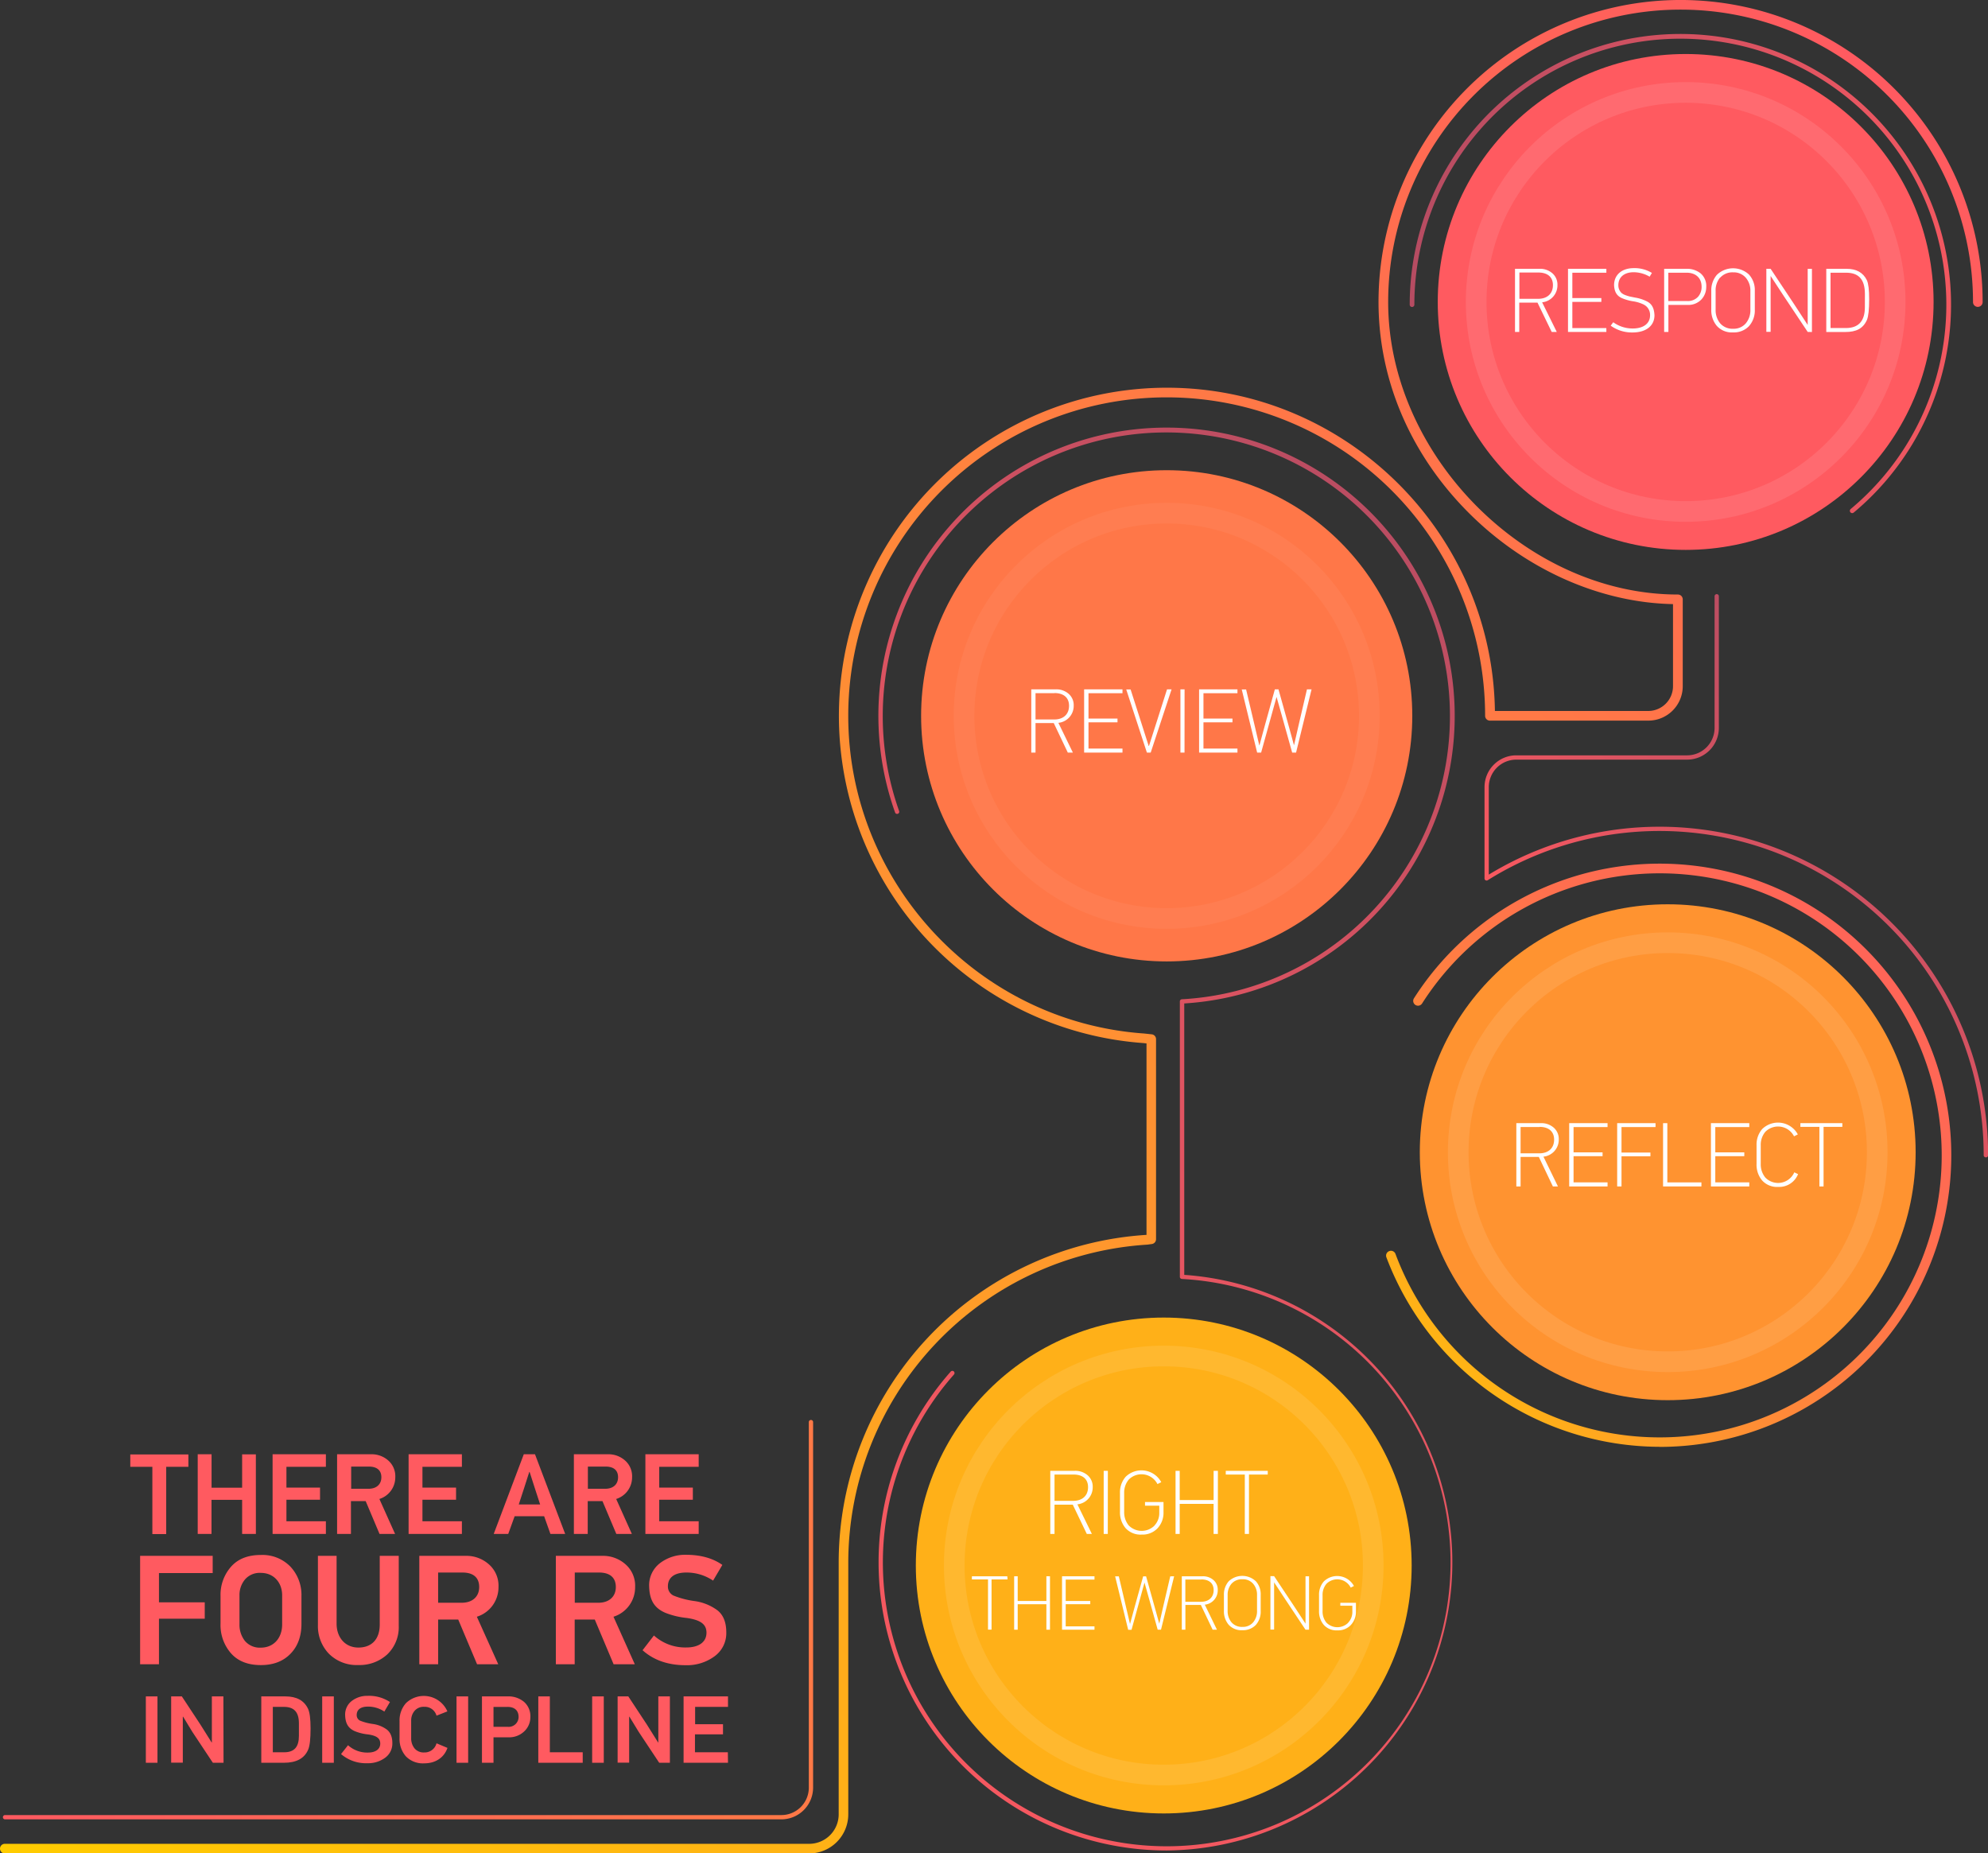 <svg xmlns="http://www.w3.org/2000/svg" xmlns:xlink="http://www.w3.org/1999/xlink" viewBox="0 0 673.66 627.96"><rect x="0" y="0" width="673.66" height="627.96" fill="#333333" stroke="none"/><defs><style>.cls-1{fill:#ff5a60;}.cls-13,.cls-2{fill:none;stroke:#fff;stroke-miterlimit:10;stroke-width:7px;}.cls-2{opacity:0.1;}.cls-3{fill:#ff9330;}.cls-4{fill:#ffb018;}.cls-5{fill:url(#linear-gradient);}.cls-6{fill:url(#linear-gradient-2);}.cls-7{fill:url(#linear-gradient-3);}.cls-8{fill:url(#linear-gradient-4);}.cls-9{fill:url(#linear-gradient-5);}.cls-10{fill:url(#linear-gradient-6);}.cls-11{fill:#fff;}.cls-12{fill:#ff7748;}.cls-13{opacity:0.05;}</style><linearGradient id="linear-gradient" x1="-27.55" y1="808.88" x2="790.31" y2="-8.99" gradientUnits="userSpaceOnUse"><stop offset="0" stop-color="#ff5a60"/><stop offset="0.23" stop-color="#fc5960"/><stop offset="0.37" stop-color="#f45860"/><stop offset="0.5" stop-color="#e55561"/><stop offset="0.61" stop-color="#d05161"/><stop offset="0.71" stop-color="#b54c62"/><stop offset="0.8" stop-color="#944663"/><stop offset="0.89" stop-color="#6c3e64"/><stop offset="0.98" stop-color="#403566"/><stop offset="1" stop-color="#336"/></linearGradient><linearGradient id="linear-gradient-2" x1="990.94" y1="548.75" x2="8.56" y2="548.75" gradientUnits="userSpaceOnUse"><stop offset="0" stop-color="#fc0"/><stop offset="1" stop-color="#ff5a60"/></linearGradient><linearGradient id="linear-gradient-3" x1="552.41" y1="362.9" x2="844.26" y2="71.05" gradientUnits="userSpaceOnUse"><stop offset="0" stop-color="#ff5a60"/><stop offset="1" stop-color="#336"/></linearGradient><linearGradient id="linear-gradient-4" x1="33.6" y1="660.6" x2="652.97" y2="41.22" xlink:href="#linear-gradient-2"/><linearGradient id="linear-gradient-5" x1="699.64" y1="92.69" x2="80.48" y2="92.69" xlink:href="#linear-gradient-3"/><linearGradient id="linear-gradient-6" x1="471.51" y1="482.21" x2="889.33" y2="64.39" gradientUnits="userSpaceOnUse"><stop offset="0" stop-color="#fc0"/><stop offset="0.06" stop-color="#ffb018"/><stop offset="0.12" stop-color="#ff952e"/><stop offset="0.2" stop-color="#ff7f41"/><stop offset="0.29" stop-color="#ff6e4f"/><stop offset="0.4" stop-color="#ff6359"/><stop offset="0.56" stop-color="#ff5c5e"/><stop offset="1" stop-color="#ff5a60"/></linearGradient></defs><title>foundation_rs</title><g id="Layer_2" data-name="Layer 2"><g id="Layer_1-2" data-name="Layer 1"><circle class="cls-1" cx="571.21" cy="102.31" r="84.01"/><circle class="cls-2" cx="571.21" cy="102.31" r="70.99"/><circle class="cls-3" cx="565.13" cy="390.41" r="84.01"/><circle class="cls-2" cx="565.13" cy="390.41" r="70.99"/><circle class="cls-4" cx="394.35" cy="530.44" r="84.01"/><circle class="cls-2" cx="394.35" cy="530.44" r="70.99"/><path class="cls-5" d="M395.35,627a97.64,97.64,0,0,1-73.18-162.27.73.73,0,0,1,1.09,1,96.18,96.18,0,1,0,77.24-32.38.72.72,0,0,1-.69-.76l0-1.18V339.34a.73.73,0,0,1,.69-.76,96.1,96.1,0,1,0-95.8-63.72.73.73,0,0,1-1.37.49A97.65,97.65,0,1,1,401.3,340v91.46l0,.5A97.64,97.64,0,0,1,395.35,627Z"/><path class="cls-6" d="M264.78,616.45H1.63a.73.73,0,0,1,0-1.45H264.78a9.31,9.31,0,0,0,9.3-9.3V481.77a.73.73,0,0,1,1.45,0V605.7A10.77,10.77,0,0,1,264.78,616.45Z"/><path class="cls-7" d="M672.93,392.15a.73.73,0,0,1-.73-.73,109.87,109.87,0,0,0-168-93.22.73.73,0,0,1-1-.11.74.74,0,0,1-.15-.5v-30.9a10.77,10.77,0,0,1,10.76-10.76h57.9a9.31,9.31,0,0,0,9.3-9.3V202.12a.73.73,0,1,1,1.45,0v44.51a10.77,10.77,0,0,1-10.76,10.76h-57.9a9.31,9.31,0,0,0-9.3,9.3v29.65a111.33,111.33,0,0,1,169.2,95.08A.73.73,0,0,1,672.93,392.15Z"/><path class="cls-8" d="M1.63,628a1.63,1.63,0,0,1,0-3.26H274.2a10,10,0,0,0,10-10V529.41a111.27,111.27,0,0,1,104.31-111V353.54l-1.09-.12a111.17,111.17,0,0,1,8-222.05c60.6,0,110.28,49.05,111.15,109.53h51.95a8.41,8.41,0,0,0,8.4-8.4V204.69c-24.37-.47-49.19-11.35-68.24-29.95-20.34-19.86-31.55-45.57-31.55-72.39a102.35,102.35,0,1,1,204.71,0,1.63,1.63,0,0,1-3.26,0,99.09,99.09,0,1,0-198.18,0c0,51.76,46.68,99,98,99.09h.17a1.64,1.64,0,0,1,1.65,1.63v29.44a11.67,11.67,0,0,1-11.66,11.66H504.88a1.63,1.63,0,0,1-1.63-1.63,107.9,107.9,0,0,0-215.81,0c0,56.41,44,103.69,100.23,107.64l2.61.28a1.63,1.63,0,0,1,1.46,1.62v67.81a1.64,1.64,0,0,1-1.42,1.62l-1.53.21A108.05,108.05,0,0,0,287.45,529.41v85.31A13.26,13.26,0,0,1,274.2,628Z"/><path class="cls-9" d="M627.65,173.86a.79.79,0,0,1-.51-1.4,90.13,90.13,0,1,0-147.86-69.23.79.79,0,0,1-1.58,0,91.72,91.72,0,1,1,150.46,70.44A.79.79,0,0,1,627.65,173.86Z"/><path class="cls-10" d="M562.35,490.22A99.27,99.27,0,0,1,469.79,426a1.63,1.63,0,0,1,1-2.1,1.63,1.63,0,0,1,2.1,1,95.56,95.56,0,1,0,9-84.89,1.63,1.63,0,1,1-2.75-1.76,98.81,98.81,0,1,1,83.28,152Z"/><path class="cls-1" d="M63.84,497H56.32v22.79H51.63V497H44.15v-4.19H63.84Z"/><path class="cls-1" d="M86.71,519.75H82.05V508.2H71.67v11.55H67v-27h4.69v11.32H82.05V492.77h4.65Z"/><path class="cls-1" d="M110.43,519.75H92.37v-27h18.06V497H97.06v7.05h11.39v4.11H97.06v7.29h13.37Z"/><path class="cls-1" d="M133.88,519.75h-5.27l-4.69-11.12h-5v11.12h-4.69v-27H125.7a8.41,8.41,0,0,1,5.89,2.13,7.07,7.07,0,0,1,2.36,5.62,7.68,7.68,0,0,1-5.39,7.4ZM125,496.92h-6v7.52h5.89c2.6,0,4.34-1.43,4.34-3.91S127.56,496.92,125,496.92Z"/><path class="cls-1" d="M156.52,519.75H138.46v-27h18.06V497H143.15v7.05h11.39v4.11H143.15v7.29h13.37Z"/><path class="cls-1" d="M191.52,519.75h-5l-2.13-6h-10l-2.17,6h-4.92l10.19-27h3.8Zm-8.49-10-1.78-5.46-1.78-5.54h-.12l-1.74,5.43-1.82,5.58Z"/><path class="cls-1" d="M214.12,519.75h-5.27l-4.69-11.12h-5v11.12h-4.69v-27h11.47a8.41,8.41,0,0,1,5.89,2.13,7.07,7.07,0,0,1,2.36,5.62,7.68,7.68,0,0,1-5.39,7.4Zm-8.91-22.83h-6v7.52h5.89c2.6,0,4.34-1.43,4.34-3.91S207.8,496.92,205.21,496.92Z"/><path class="cls-1" d="M236.76,519.75H218.7v-27h18.06V497H223.39v7.05h11.39v4.11H223.39v7.29h13.37Z"/><path class="cls-1" d="M72.07,533H53.87v9.92H69.38v5.54H53.87V563.9H47.48V527.17H72.07Z"/><path class="cls-1" d="M98.4,530.81a14,14,0,0,1,3.75,10v9.39c0,4.27-1.27,7.65-3.75,10.18s-5.8,3.8-10,3.8c-4.38,0-7.76-1.32-10.13-4a14.51,14.51,0,0,1-3.54-10v-9.39a14.38,14.38,0,0,1,3.54-9.92c2.37-2.69,5.75-4,10.13-4A13.19,13.19,0,0,1,98.4,530.81ZM83,535.19a8.18,8.18,0,0,0-1.85,5.33v9.87A8.81,8.81,0,0,0,83,556a6.58,6.58,0,0,0,5.38,2.27c4.38,0,7.23-3.27,7.23-7.86v-9.87c0-4.27-2.8-7.6-7.23-7.6A6.58,6.58,0,0,0,83,535.19Z"/><path class="cls-1" d="M135.12,550.86a12.76,12.76,0,0,1-3.85,9.66,13.82,13.82,0,0,1-9.87,3.64,13.28,13.28,0,0,1-9.92-3.8,13.5,13.5,0,0,1-3.75-9.76V527.17h6.33v23c0,4.64,2.9,8.07,7.39,8.07s7.23-2.8,7.23-7.81V527.17h6.44Z"/><path class="cls-1" d="M168.84,563.9h-7.18l-6.38-15.14h-6.81V563.9h-6.38V527.17H157.7a11.45,11.45,0,0,1,8,2.9,9.62,9.62,0,0,1,3.22,7.65,10.45,10.45,0,0,1-7.33,10.08ZM156.7,532.82h-8.23v10.24h8c3.54,0,5.91-2,5.91-5.33S160.23,532.82,156.7,532.82Z"/><path class="cls-1" d="M215.11,563.9h-7.18l-6.38-15.14h-6.81V563.9h-6.38V527.17H204a11.45,11.45,0,0,1,8,2.9,9.62,9.62,0,0,1,3.22,7.65,10.45,10.45,0,0,1-7.33,10.08ZM203,532.82h-8.23v10.24h8c3.54,0,5.91-2,5.91-5.33S206.51,532.82,203,532.82Z"/><path class="cls-1" d="M241.64,535.56a16.08,16.08,0,0,0-9.08-2.74c-4.22,0-6.23,1.85-6.23,4.64a3.38,3.38,0,0,0,1.9,3.17,29.23,29.23,0,0,0,7.07,1.85,17,17,0,0,1,7.33,2.8c2.27,1.48,3.48,4.12,3.48,7.76a9.66,9.66,0,0,1-4,8.18,15.75,15.75,0,0,1-9.81,3q-8.87,0-14.56-5.07l3.85-5a15.81,15.81,0,0,0,11,4.06c4.17,0,6.81-1.79,6.81-5,0-2.9-2.06-4.33-6.7-5a26.92,26.92,0,0,1-7.23-1.74c-3.43-1.48-5.33-3.91-5.49-8.81a9.45,9.45,0,0,1,3.64-8,14,14,0,0,1,8.81-2.85c5,0,9.13,1.16,12.35,3.43Z"/><path class="cls-1" d="M53.36,597.28H49.42V574.79h3.94Z"/><path class="cls-1" d="M75.75,597.28H72.13l-6.95-10.47-3.13-5.14-.1,0v15.57H58V574.79h3.62l6.3,9.56,3.81,6.07.06-.06V574.79h3.91Z"/><path class="cls-1" d="M88.54,574.79h8.17q5.67,0,7.66,4.17.87,1.79.87,6.69c0,3.52-.26,5.91-.81,7.17-1.29,3-4,4.46-8.27,4.46H88.54Zm3.91,3.55v15.38h3.84c3.62,0,5-2,5-5.59v-4.2c0-3.91-1.71-5.59-5.1-5.59Z"/><path class="cls-1" d="M113.12,597.28h-3.94V574.79h3.94Z"/><path class="cls-1" d="M130.24,579.93a9.85,9.85,0,0,0-5.56-1.68c-2.58,0-3.81,1.13-3.81,2.84A2.07,2.07,0,0,0,122,583a18,18,0,0,0,4.33,1.13,10.37,10.37,0,0,1,4.49,1.71c1.39.91,2.13,2.52,2.13,4.75a5.91,5.91,0,0,1-2.46,5,9.64,9.64,0,0,1-6,1.84,12.92,12.92,0,0,1-8.92-3.1l2.36-3a9.68,9.68,0,0,0,6.75,2.49c2.55,0,4.17-1.1,4.17-3.07,0-1.78-1.26-2.65-4.1-3.07a16.44,16.44,0,0,1-4.43-1.07c-2.1-.9-3.26-2.39-3.36-5.39a5.79,5.79,0,0,1,2.23-4.88,8.58,8.58,0,0,1,5.39-1.74,12.83,12.83,0,0,1,7.56,2.1Z"/><path class="cls-1" d="M151.63,592.24c-1.13,3.26-4,5.23-7.88,5.23a8,8,0,0,1-6.23-2.39,8.9,8.9,0,0,1-2.13-6.17v-5.75a8.8,8.8,0,0,1,2.16-6.07,8.71,8.71,0,0,1,14.05,2.78l-3.68,1.45a4.12,4.12,0,0,0-4.17-3,4,4,0,0,0-3.29,1.39,5,5,0,0,0-1.13,3.26v6a5.39,5.39,0,0,0,1.13,3.42,4,4,0,0,0,3.29,1.39,4.15,4.15,0,0,0,4.17-3.1Z"/><path class="cls-1" d="M158.64,597.28H154.7V574.79h3.94Z"/><path class="cls-1" d="M177.63,586.65a7.31,7.31,0,0,1-5.26,2h-5.14v8.63h-3.91V574.79h8.75a8.18,8.18,0,0,1,5.49,1.84,6.43,6.43,0,0,1,2.16,5.2A6.54,6.54,0,0,1,177.63,586.65Zm-5.65-8.3h-4.75v6.75h4.88a3.35,3.35,0,0,0,3.62-3.36C175.72,579.51,174.3,578.35,172,578.35Z"/><path class="cls-1" d="M197.46,597.28H182.41V574.79h3.91v18.93h11.14Z"/><path class="cls-1" d="M204.6,597.28h-3.94V574.79h3.94Z"/><path class="cls-1" d="M227,597.28h-3.62l-6.95-10.47-3.13-5.14-.1,0v15.57h-3.91V574.79h3.62l6.3,9.56,3.81,6.07.06-.06V574.79H227Z"/><path class="cls-1" d="M246.69,597.28H231.64V574.79h15.05v3.55H235.55v5.88H245v3.42h-9.5v6.07h11.14Z"/><path class="cls-11" d="M527.53,112.47h-1.72L521,102.54h-6.18v9.93h-1.44V91.08h8.27a6.31,6.31,0,0,1,4.39,1.51,5.07,5.07,0,0,1,1.72,4,5.77,5.77,0,0,1-5.19,5.84Zm-6.21-20.13h-6.45v8.91h6.36c3,0,5-1.69,5-4.64S524.15,92.34,521.32,92.34Z"/><path class="cls-11" d="M544.34,112.47h-13V91.08h13V92.4H532.81V101h9.83v1.29h-9.83v8.88h11.52Z"/><path class="cls-11" d="M553.22,112.65a12.27,12.27,0,0,1-7.41-2.3l.86-1.17a11.1,11.1,0,0,0,6.64,2.12c3.44,0,5.84-1.57,5.84-4.49a3.92,3.92,0,0,0-1.26-3,4.63,4.63,0,0,0-1.35-.83,12.37,12.37,0,0,0-3.13-.89,15.63,15.63,0,0,1-3.63-1c-1.78-.74-2.7-2-2.83-4.46,0-3.53,2.64-5.78,6.7-5.78a11.21,11.21,0,0,1,6.12,1.63L559,93.75a10.83,10.83,0,0,0-5.41-1.51c-3,0-5.19,1.51-5.19,4.42a3.56,3.56,0,0,0,1.08,2.61,4.26,4.26,0,0,0,1.26.71,14.78,14.78,0,0,0,1.41.46l1.66.34c.12,0,.18.06.31.06a13.45,13.45,0,0,1,3.66,1.14c1.84.8,2.74,2.21,2.86,4.86C560.63,110.41,557.77,112.65,553.22,112.65Z"/><path class="cls-11" d="M576.51,101.5a6.07,6.07,0,0,1-4.67,1.81h-6.48v9.16h-1.44V91.08h7.62a7.36,7.36,0,0,1,4.73,1.54,5.62,5.62,0,0,1,1.91,4.67A6.14,6.14,0,0,1,576.51,101.5Zm-5-9.1h-6.18V102h6.3a4.73,4.73,0,0,0,3.72-1.38,5,5,0,0,0,1.26-3.38C576.64,94.09,574.51,92.4,571.53,92.4Z"/><path class="cls-11" d="M592.64,93a7.74,7.74,0,0,1,2,5.5v6.36a8,8,0,0,1-2,5.68,7.06,7.06,0,0,1-5.35,2.09,6.87,6.87,0,0,1-5.53-2.21,8.23,8.23,0,0,1-1.87-5.56V98.55a8,8,0,0,1,1.91-5.44A7.91,7.91,0,0,1,592.64,93Zm-9.74,1a6.76,6.76,0,0,0-1.54,4.52V105a7,7,0,0,0,1.54,4.55,5.49,5.49,0,0,0,4.43,1.84,5.35,5.35,0,0,0,4.24-1.81,6.9,6.9,0,0,0,1.57-4.7V98.61a6.63,6.63,0,0,0-1.57-4.52,5.35,5.35,0,0,0-4.24-1.81A5.56,5.56,0,0,0,582.9,94.09Z"/><path class="cls-11" d="M612.56,112.47l-8-12L600,93.51l0,0v18.93h-1.45V91.08H600L607.92,103l4.64,7.1s0,0,0,0v-19H614v21.39Z"/><path class="cls-11" d="M618.86,91.08h6.88c3.35,0,5.62,1.29,6.88,3.87.52,1.14.77,3.29.77,6.42,0,3.47-.25,5.78-.74,7-1.32,3-3.69,4.12-7.34,4.12h-6.45Zm13.09,8.57c0-5.19-2.27-7.25-6.42-7.25H620.3v18.75h5.22c4.27,0,6.42-2.37,6.42-7.1Z"/><circle class="cls-12" cx="395.35" cy="242.54" r="83.22"/><circle class="cls-13" cx="395.35" cy="242.54" r="68.67"/><path class="cls-11" d="M363.56,255h-1.72L357.08,245H350.9V255h-1.44V233.57h8.27a6.31,6.31,0,0,1,4.39,1.51,5.07,5.07,0,0,1,1.72,4,5.77,5.77,0,0,1-5.19,5.84Zm-6.21-20.13H350.9v8.91h6.36c3,0,5-1.69,5-4.64S360.18,234.83,357.35,234.83Z"/><path class="cls-11" d="M380.37,255h-13V233.57h13v1.32H368.85v8.57h9.83v1.29h-9.83v8.88h11.52Z"/><path class="cls-11" d="M389.93,255h-1.29l-7-21.39h1.48L386.45,244l2.8,8.76h.09l2.8-8.76,3.32-10.42H397Z"/><path class="cls-11" d="M401.39,255H400V233.57h1.41Z"/><path class="cls-11" d="M419.33,255h-13V233.57h13v1.32H407.81v8.57h9.83v1.29h-9.83v8.88h11.52Z"/><path class="cls-11" d="M444.44,233.57,439.19,255h-1.32l-3.23-11.55-2.06-7.31h0L427.35,255H426l-5.22-21.39h1.48L425,245.19l1.72,7.34h.06l2-7.34L432,233.57h1.23l3.26,11.68,2,7.28h0l1.66-7.25,2.73-11.71Z"/><path class="cls-11" d="M527.93,402h-1.72L521.45,392h-6.18V402h-1.44V380.56h8.27a6.31,6.31,0,0,1,4.39,1.51,5.07,5.07,0,0,1,1.72,4,5.77,5.77,0,0,1-5.19,5.84Zm-6.21-20.13h-6.45v8.91h6.36c3,0,5-1.69,5-4.64S524.55,381.82,521.73,381.82Z"/><path class="cls-11" d="M544.74,402h-13V380.56h13v1.32H533.22v8.57h9.83v1.29h-9.83v8.88h11.52Z"/><path class="cls-11" d="M561,381.88H549.47v8.64h9.8v1.26h-9.8V402H548V380.56h13Z"/><path class="cls-11" d="M576.55,402h-13V380.56H565v20.07h11.55Z"/><path class="cls-11" d="M592.77,402h-13V380.56h13v1.32H581.25v8.57h9.83v1.29h-9.83v8.88h11.52Z"/><path class="cls-11" d="M609.3,397.83a6.89,6.89,0,0,1-6.7,4.33,6.81,6.81,0,0,1-5.5-2.21,8.24,8.24,0,0,1-1.87-5.56V388a8,8,0,0,1,1.91-5.44,7.65,7.65,0,0,1,12.08,1.81l-1.29.65a6.07,6.07,0,0,0-9.74-1.51,6.84,6.84,0,0,0-1.54,4.55v6.33a7,7,0,0,0,1.54,4.58,6,6,0,0,0,9.83-1.75Z"/><path class="cls-11" d="M624.3,381.82h-6.36V402h-1.41V381.82h-6.45v-1.26H624.3Z"/><path class="cls-11" d="M370,519.75h-1.72l-4.76-9.93h-6.18v9.93h-1.44V498.36h8.27a6.31,6.31,0,0,1,4.39,1.51,5.07,5.07,0,0,1,1.72,4,5.77,5.77,0,0,1-5.19,5.84Zm-6.21-20.13h-6.45v8.91h6.36c3,0,5-1.69,5-4.64S366.63,499.62,363.8,499.62Z"/><path class="cls-11" d="M375.39,519.75H374V498.36h1.41Z"/><path class="cls-11" d="M391.18,516.92a6.14,6.14,0,0,0,1.66-4.3v-2.46H388v-1.23h6.27v3.41a7.72,7.72,0,0,1-2,5.47,7,7,0,0,1-5.38,2.15,6.81,6.81,0,0,1-5.5-2.21,8.24,8.24,0,0,1-1.87-5.56v-6.36a8,8,0,0,1,1.91-5.44,7.65,7.65,0,0,1,12.08,1.81l-.68.34-.61.31a6.07,6.07,0,0,0-9.74-1.51,6.84,6.84,0,0,0-1.54,4.55v6.39a7,7,0,0,0,1.54,4.58,6.16,6.16,0,0,0,8.73.06Z"/><path class="cls-11" d="M412.69,519.75h-1.45v-10.2H399.76v10.2h-1.41V498.36h1.41v9.9h11.49v-9.9h1.45Z"/><path class="cls-11" d="M429.59,499.62h-6.36v20.13h-1.41V499.62h-6.45v-1.26h14.23Z"/><path class="cls-11" d="M341.42,535.16H336v17h-1.2v-17h-5.46v-1.07h12Z"/><path class="cls-11" d="M355.8,552.19h-1.22v-8.63h-9.72v8.63h-1.2v-18.1h1.2v8.37h9.72v-8.37h1.22Z"/><path class="cls-11" d="M370.88,552.19h-11v-18.1h11v1.12h-9.75v7.25h8.32v1.09h-8.32v7.51h9.75Z"/><path class="cls-11" d="M397.87,534.09l-4.45,18.1h-1.12l-2.73-9.78-1.74-6.19h0l-4.39,16h-1.14l-4.42-18.1h1.25l2.31,9.83,1.46,6.21h.05l1.69-6.21,2.73-9.83h1l2.76,9.88,1.71,6.16h0l1.4-6.14,2.31-9.91Z"/><path class="cls-11" d="M412.38,552.19h-1.46l-4-8.4h-5.23v8.4h-1.22v-18.1h7a5.34,5.34,0,0,1,3.72,1.27,4.29,4.29,0,0,1,1.46,3.41,4.88,4.88,0,0,1-4.39,4.94Zm-5.25-17h-5.46v7.54H407c2.5,0,4.26-1.43,4.26-3.93S409.52,535.16,407.13,535.16Z"/><path class="cls-11" d="M425.54,535.75a6.55,6.55,0,0,1,1.66,4.65v5.38a6.77,6.77,0,0,1-1.66,4.81,6,6,0,0,1-4.53,1.77,5.81,5.81,0,0,1-4.68-1.87,7,7,0,0,1-1.59-4.71v-5.38a6.76,6.76,0,0,1,1.61-4.6,6.7,6.7,0,0,1,9.18-.05Zm-8.24.88a5.72,5.72,0,0,0-1.3,3.82v5.38a5.94,5.94,0,0,0,1.3,3.85,4.65,4.65,0,0,0,3.74,1.56,4.53,4.53,0,0,0,3.59-1.53,5.84,5.84,0,0,0,1.33-4v-5.28a5.61,5.61,0,0,0-1.33-3.82A4.53,4.53,0,0,0,421,535.1,4.71,4.71,0,0,0,417.29,536.64Z"/><path class="cls-11" d="M442.38,552.19,435.6,542l-3.85-5.85,0,0v16H430.5v-18.1h1.25l6.71,10.09,3.93,6s0,0,0,0V534.09h1.2v18.1Z"/><path class="cls-11" d="M456.86,549.79a5.19,5.19,0,0,0,1.4-3.64v-2.08h-4.08v-1h5.3v2.89a6.53,6.53,0,0,1-1.72,4.63,5.87,5.87,0,0,1-4.55,1.82,5.76,5.76,0,0,1-4.65-1.87,7,7,0,0,1-1.59-4.71v-5.38a6.76,6.76,0,0,1,1.61-4.6,6.48,6.48,0,0,1,10.22,1.53l-.57.29-.52.26a5.14,5.14,0,0,0-8.24-1.27,5.78,5.78,0,0,0-1.3,3.85v5.41a5.9,5.9,0,0,0,1.3,3.87,5.21,5.21,0,0,0,7.38.05Z"/></g></g></svg>